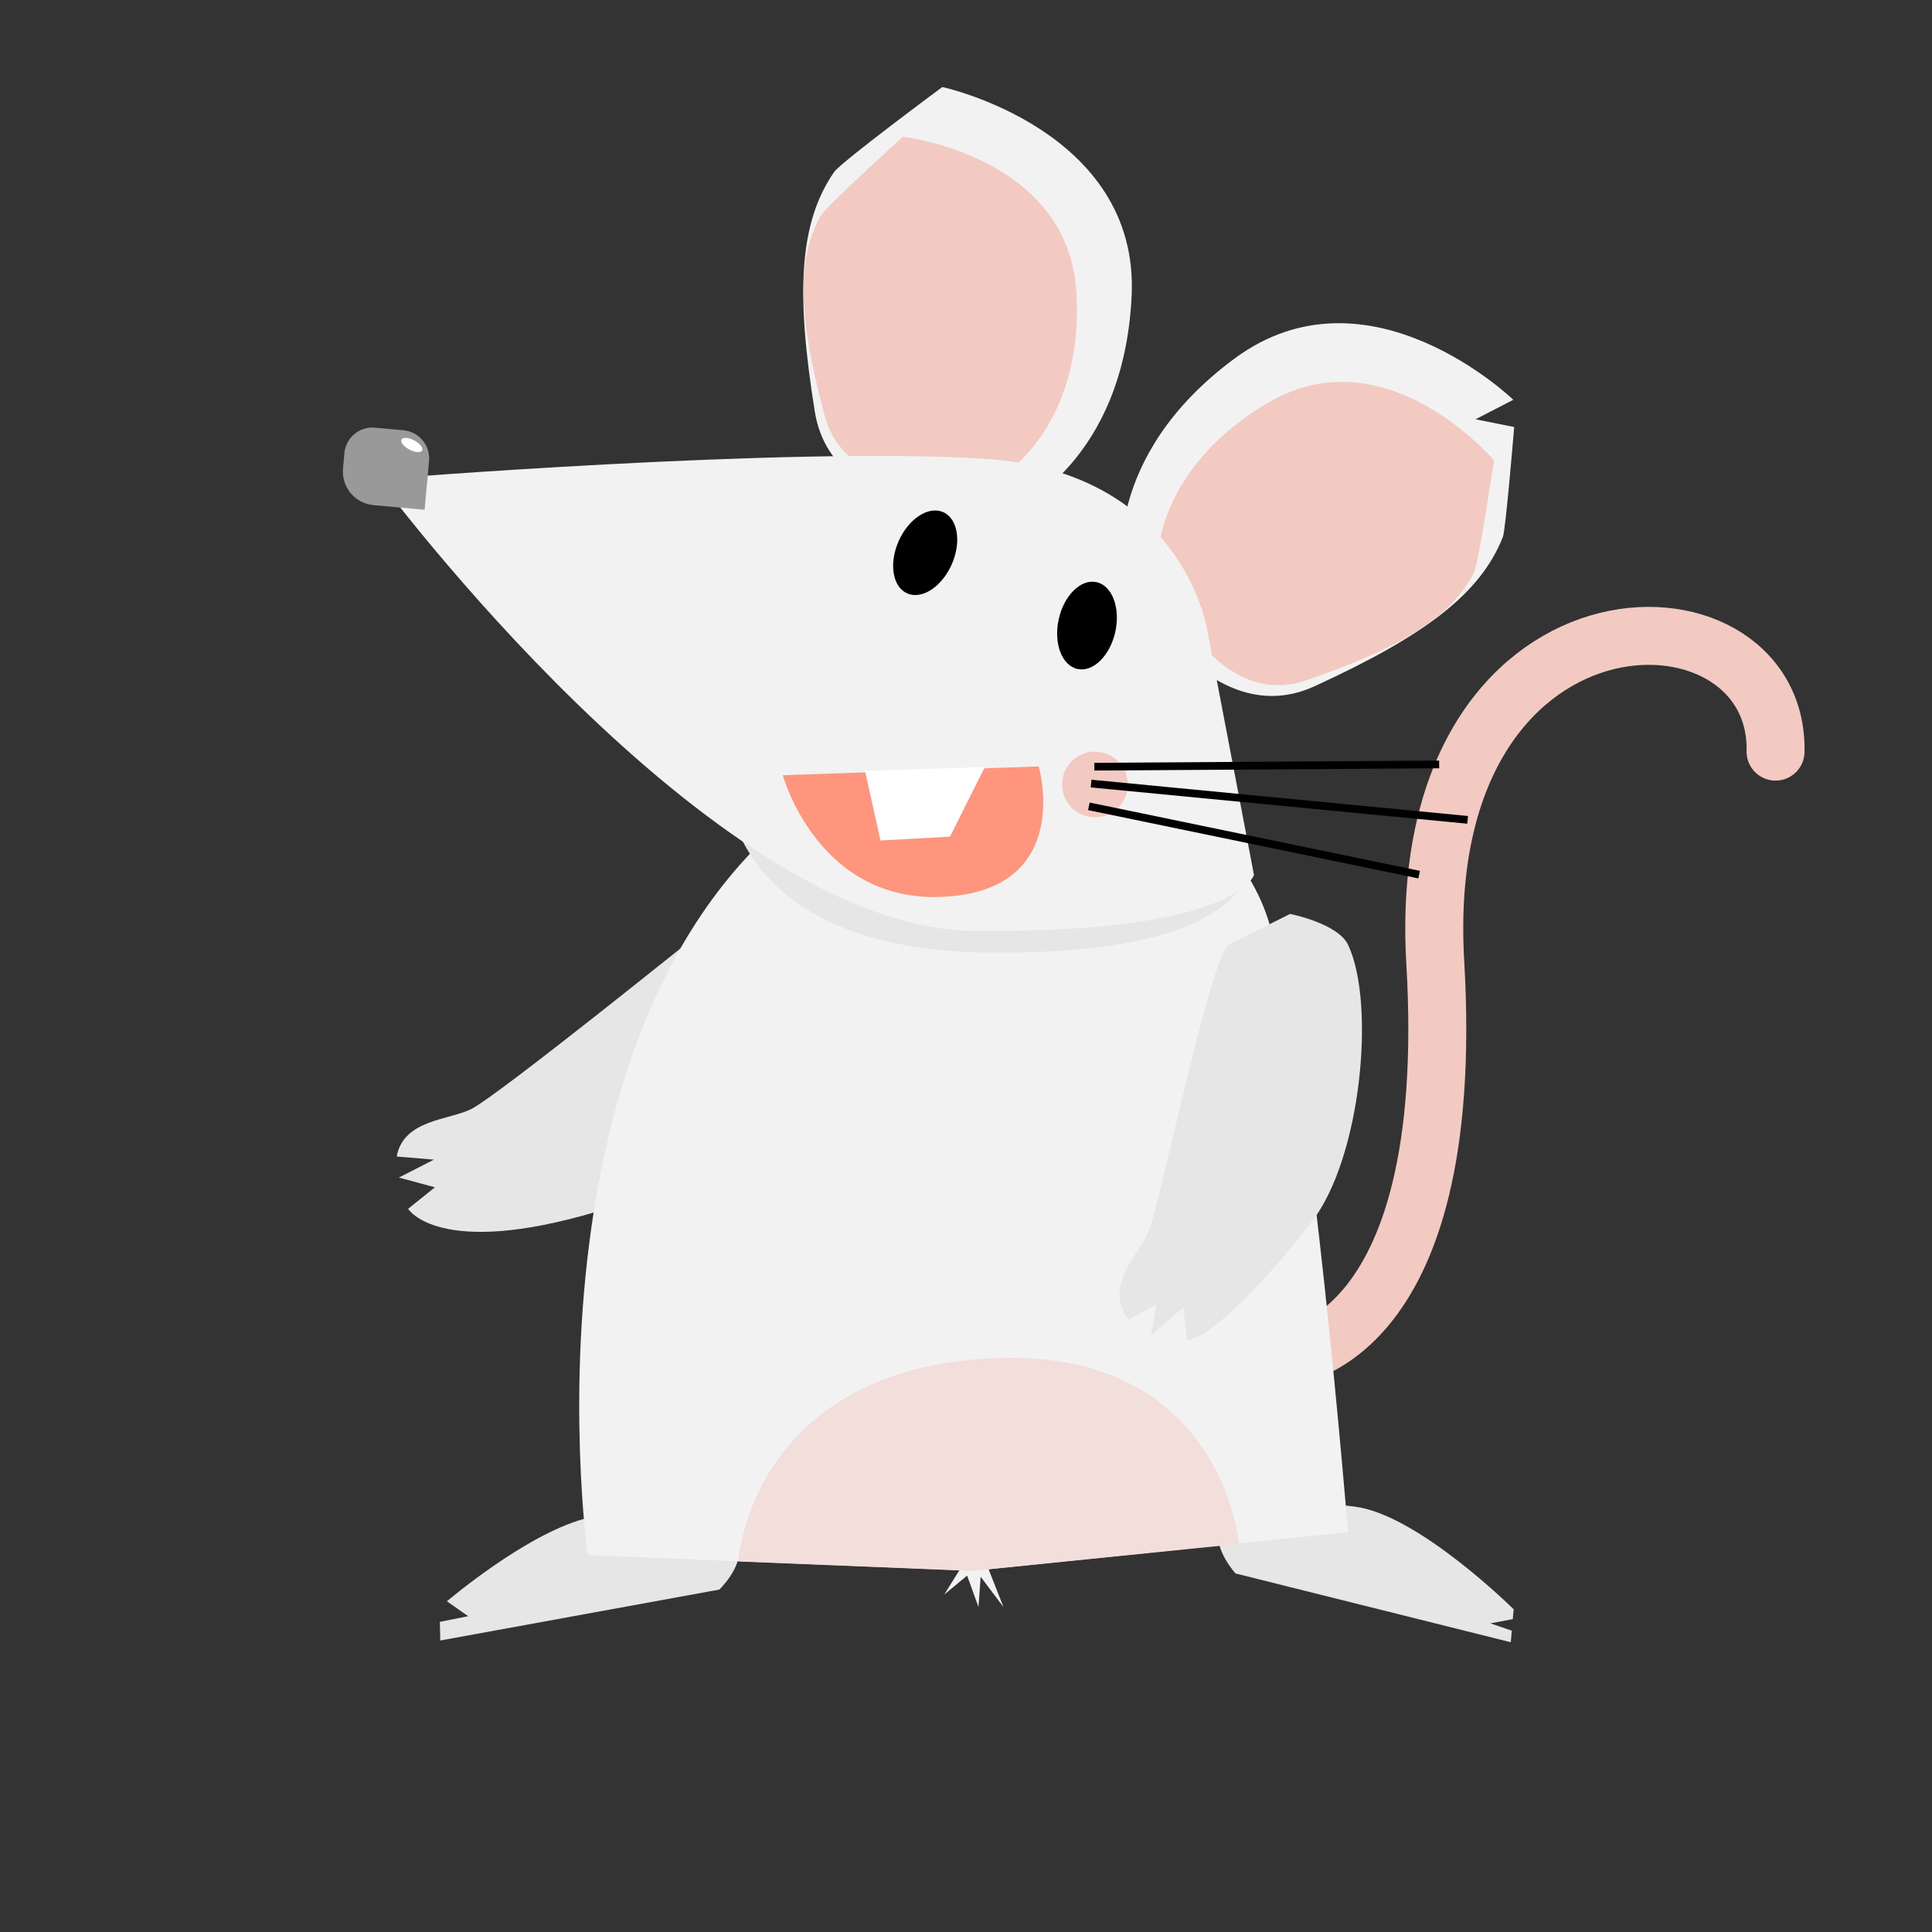 <?xml version="1.0" encoding="utf-8"?>
<!-- Generator: Adobe Illustrator 24.1.1, SVG Export Plug-In . SVG Version: 6.00 Build 0)  -->
<svg version="1.1" id="Layer_1" xmlns="http://www.w3.org/2000/svg" xmlns:xlink="http://www.w3.org/1999/xlink" x="0px" y="0px"
	 viewBox="0 0 500 500" style="enable-background:new 0 0 500 500;" xml:space="preserve">
<rect x="0" y="0" width="500" height="500" fill="#333333" stroke="none"/>
<style type="text/css">
	.st0{fill:#E6E6E6;}
	.st1{fill:none;stroke:#F2CAC2;stroke-width:15;stroke-linecap:round;stroke-miterlimit:10;}
	.st2{fill:#F2F2F2;}
	.st3{fill:#F2DEDA;}
	.st4{fill:#F2CAC2;}
	.st5{fill:#999999;}
	.st6{fill:#FFFFFF;}
	.st7{fill:#FF957D;}
	.st8{fill:none;stroke:#000000;stroke-width:2;stroke-linecap:square;stroke-miterlimit:10;}
</style>
<g>
	<path id="left-foot" class="st0" d="M156.45,392.14c-13.83,0.85-34.48,17.04-40.8,22.26l5.51,3.87l-7.33,1.47l0.11,4.82
		l72.23-13.18C186.18,411.37,209.58,388.86,156.45,392.14z"/>
	<path id="right-foot" class="st0" d="M350.65,389.92c16.41,2.08,41.08,26.56,41.08,26.56l-0.22,2.55l-5.82,1.09l5.56,1.9
		l-0.26,2.99l-71.23-17.8C319.75,407.2,297.85,383.23,350.65,389.92z"/>
	<path id="left-hand" class="st0" d="M103.24,304.75l9.06-4.64l-9.63-0.8c1.74-9.66,13.65-9.39,19.39-12.34
		c7.11-3.66,59.18-45.64,59.18-45.64l20.88,15.91c0,0-8.98,44.8-47.61,56.31c-41.06,12.23-48.89-0.71-48.89-0.71l6.94-5.57
		L103.24,304.75z"/>
	<path id="tail" class="st1" d="M331.38,351.4c0,0,45.97-1.17,40.07-102.27s89.08-101.05,88.06-54.61"/>
	<g id="torso">
		<path class="st2" d="M236.24,192.95c27.4-10.32,82.02,9.26,92.51,46.88c10.49,37.62,20.12,156.69,20.12,156.69l-93.03,9.59
			l3.86,9.79l-5.91-7.84l-0.56,7.84l-2.94-8.13l-5.91,4.89l3.91-6.29l-96.21-3.9C152.09,402.47,128.51,233.53,236.24,192.95z"/>
		<path class="st3" d="M191.06,404.1c0,0,3.03-48.67,64.13-52.5s65.43,47.96,65.43,47.96l-69,7L191.06,404.1z"/>
	</g>
	<path id="right-hand" class="st0" d="M299.24,337.52l-7.1,4.06c-6.92-8.83,2.92-17.04,5.34-23.37c2.85-7.47,15.4-68.69,20.4-73.69
		l16-8c0,0,12.35,2.44,15,8c7.14,14.99,3.5,55.15-9.5,71.82c-13.62,17.46-26.52,29.95-32.13,30.46l-1.02-8.43l-8.34,7.29
		L299.24,337.52z"/>
	<g id="head-all">
		<g id="right-ear">
			<path class="st2" d="M388.94,138.97c0.74-1.89,2.93-28.46,2.93-28.46l-10-2l9.77-5.05c0,0-37.51-36.26-72.13-10.68
				s-29.02,55.53-29.02,55.53s21.16,42.39,49.7,29.3S383.14,153.69,388.94,138.97z"/>
			<path class="st4" d="M381.46,148.21c1.2-2.33,5.18-29.08,5.18-29.08s-27.95-33.05-58.65-14.8s-28.56,43.42-28.56,43.42
				s13.95,36.75,38.59,28.31C362.67,167.63,375.46,159.87,381.46,148.21z"/>
		</g>
		<g id="left-ear">
			<path class="st2" d="M215.87,44.52c1.8-2.6,28-22,28-22s51,11,49,54s-30,55-30,55s-47,6-52-25S206.87,57.52,215.87,44.52z"/>
			<path class="st4" d="M212.36,55.87c1.27-2.3,21.29-20.48,21.29-20.48s43.01,4.85,44.93,40.51c1.92,35.66-20.2,47.89-20.2,47.89
				s-38.3,8.85-45-16.32C206.68,82.29,206.01,67.35,212.36,55.87z"/>
		</g>
		<g id="head">
			<path class="st0" d="M187.5,198.07c0,0-3.41,47.85,68.58,48.47s67.29-25.04,67.29-25.04l-9.13-3.69L187.5,198.07z"/>
			<path class="st2" d="M97.95,124.04c0,0,85.97,116.17,154.03,116.87c68.06,0.7,72.55-14.46,72.55-14.46l-12.15-63.63
				c0,0-6.38-40.81-57.52-44.08S97.95,124.04,97.95,124.04z"/>
		</g>
		<g id="nose">
			<path class="st5" d="M109.89,131.93l-13.23-1.2c-4.79-0.44-8.32-4.67-7.89-9.47l0.36-4c0.36-4,3.9-6.94,7.89-6.58l7.4,0.67
				c4.02,0.37,6.98,3.92,6.62,7.94L109.89,131.93z"/>
			
				<ellipse transform="matrix(0.468 -0.884 0.884 0.468 -45.065 155.451)" class="st6" cx="106.53" cy="115.14" rx="1.34" ry="3.02"/>
		</g>
		<g id="eyes">
			
				<ellipse id="right-eye" transform="matrix(0.214 -0.977 0.977 0.214 62.808 402.121)" cx="281.37" cy="162.02" rx="11.5" ry="7.5"/>
			
				<ellipse id="left-eye" transform="matrix(0.406 -0.914 0.914 0.406 11.533 303.772)" cx="239.37" cy="143.02" rx="11.5" ry="7.5"/>
		</g>
		<path id="mouth" class="st7" d="M202.59,200.62l66.23-2.26c0,0,9.17,31.57-23.97,33.7C211.71,234.19,202.59,200.62,202.59,200.62z
			"/>
		<polygon id="tooth" class="st6" points="223.87,199.52 254.87,198.52 245.87,216.52 227.87,217.52 		"/>
		<g id="whiskers">
			<circle class="st4" cx="283.37" cy="203.02" r="8.5"/>
			<line class="st8" x1="282.78" y1="208.88" x2="366.29" y2="226.15"/>
			<line class="st8" x1="283.37" y1="202.88" x2="378.82" y2="212.08"/>
			<line class="st8" x1="284.22" y1="198.41" x2="371.45" y2="197.84"/>
		</g>
	</g>
</g>
</svg>
